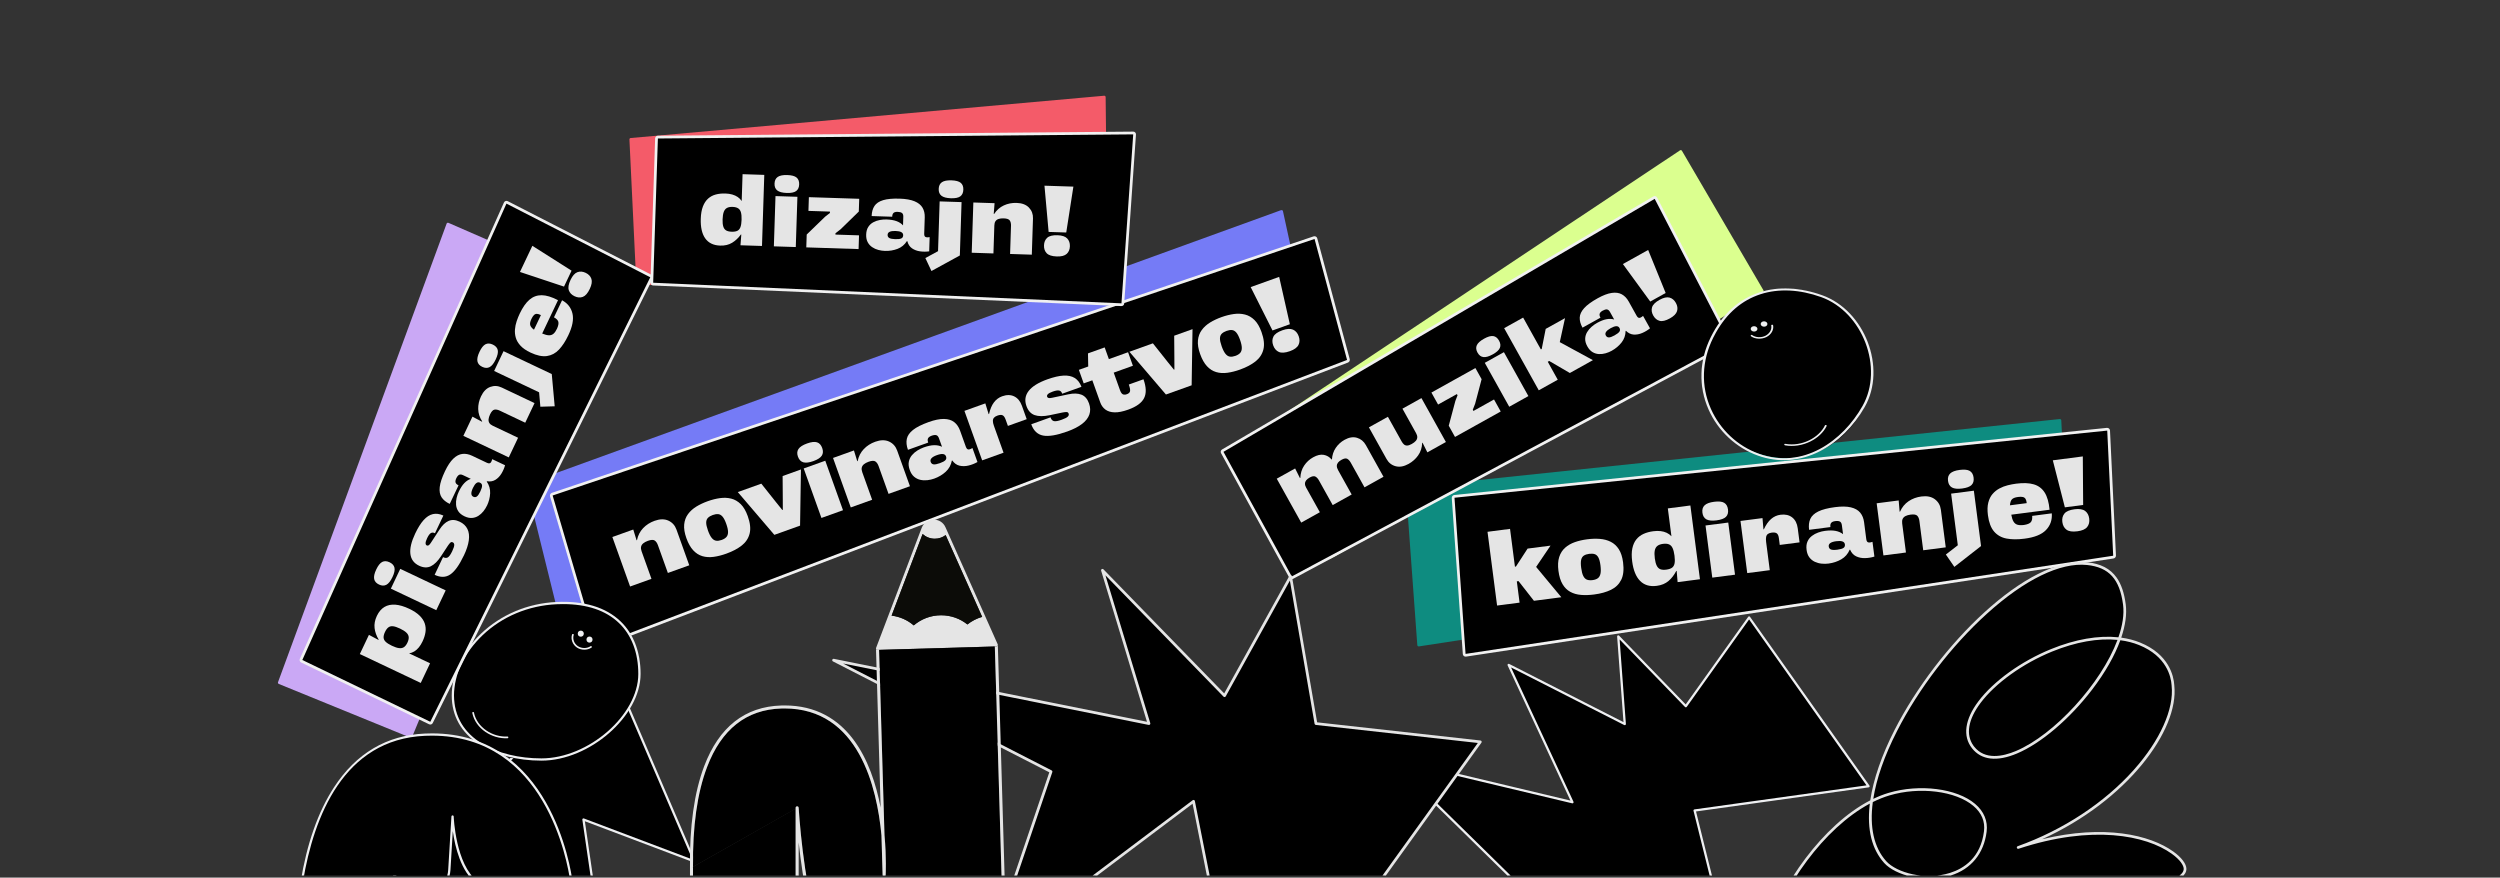 <?xml version="1.0" encoding="UTF-8"?>
<svg id="Layer_1" data-name="Layer 1" xmlns="http://www.w3.org/2000/svg" version="1.1" xmlns:xlink="http://www.w3.org/1999/xlink" viewBox="0 0 1920 674">
  <rect x="0" y="0" width="1920" height="674" fill="#333333" stroke="none"/>
  <defs>
    <style>
      .cls-1 {
        fill: #000;
      }

      .cls-1, .cls-2, .cls-3, .cls-4, .cls-5, .cls-6, .cls-7, .cls-8, .cls-9, .cls-10, .cls-11 {
        stroke-width: 0px;
      }

      .cls-2 {
        fill: #caa8f5;
      }

      .cls-3 {
        fill: #0e8c80;
      }

      .cls-4 {
        fill: none;
      }

      .cls-5 {
        fill: #e5e5e5;
      }

      .cls-6 {
        fill: #757bf6;
      }

      .cls-12 {
        clip-path: url(#clippath);
      }

      .cls-7 {
        fill: #f45b69;
      }

      .cls-8 {
        fill: #0c0c08;
      }

      .cls-9 {
        fill: #f1f1f1;
      }

      .cls-10 {
        fill: #eff0f2;
      }

      .cls-11 {
        fill: #dbff8f;
      }
    </style>
    <clipPath id="clippath">
      <rect class="cls-4" x="-6.77" y="-1.59" width="1928.51" height="673.98"/>
    </clipPath>
  </defs>
  <g class="cls-12">
    <g>
      <g>
        <path class="cls-1" d="M454.93,520.43l-5.71,31.13-11.24-14.18-173.4,173.4c-4.74,4.74-4.74,12.41,0,17.14l66.68,66.68,50.33-88.99,93.72,110.44-27.24-186.65,85.26,32.22-65.96-153.63"/>
        <path class="cls-10" d="M475.93,816.67c-.07.07-.16.13-.26.18-.35.16-.77.07-1.02-.23l-92.91-109.49-49.71,87.9c-.14.24-.37.4-.64.43s-.54-.05-.73-.25l-66.68-66.68c-5.07-5.07-5.07-13.31,0-18.38l173.4-173.4c.18-.18.42-.27.67-.25.25.01.48.13.63.33l10.05,12.67,5.36-29.24c.09-.47.54-.79,1.01-.7.47.09.79.54.7,1.01l-5.71,31.13c-.06.34-.32.6-.65.69-.33.08-.68-.04-.89-.3l-10.63-13.41-172.71,172.71c-4.39,4.39-4.39,11.52,0,15.91l65.87,65.87,49.76-87.99c.14-.25.39-.41.68-.44.28-.03.56.09.75.3l91.76,108.12-26.8-183.65c-.04-.31.08-.61.32-.8.24-.19.56-.24.85-.14l83.34,31.49-65.15-151.75c-.19-.44.01-.95.46-1.14.44-.19.95.01,1.14.46l65.96,153.63c.14.32.07.69-.17.95-.25.26-.61.34-.94.21l-83.87-31.7,27.02,185.19c.04.28-.06.55-.25.74Z"/>
      </g>
      <g>
        <path class="cls-6" d="M404.32,372.72l29.13,117.76c.15.59.86.86,1.61.61l569.85-232.39c.74-.25,1.23-.93,1.11-1.53l-20.72-95.06c-.13-.64-.91-.93-1.69-.62l-578.26,209.69c-.72.28-1.17.96-1.03,1.55Z"/>
        <g>
          <path class="cls-1" d="M423.45,380.91l33.88,115.27c.17.58.8.9,1.42.71l575.99-219.37c.61-.19.98-.8.83-1.39l-24.95-92.83c-.16-.63-.84-.96-1.49-.72l-584.91,196.94c-.59.22-.93.84-.76,1.41Z"/>
          <path class="cls-9" d="M458.38,497.99c-.36,0-.72-.09-1.04-.26-.5-.27-.87-.72-1.03-1.26l-33.88-115.27c-.32-1.11.3-2.29,1.42-2.7l584.94-196.95c.58-.21,1.24-.17,1.8.13.53.28.91.77,1.06,1.34l24.95,92.82c.29,1.14-.38,2.29-1.51,2.66l-575.99,219.38h-.03c-.22.08-.45.11-.68.11ZM458.34,495.87s.03,0,.07,0l575.97-219.37h.03c.09-.04.12-.11.12-.13l-24.95-92.82s-.04-.03-.11,0l-584.94,196.95c-.06.02-.09.09-.09.1l33.88,115.27s0,0,0,0Z"/>
        </g>
        <g>
          <path class="cls-5" d="M500.34,444.55l-16.43,5.89-13.62-38.01,16.06-5.75,2.53,8.23.32-.03c.74-3.65,2.31-6.73,4.71-9.25,2.39-2.52,5.33-4.4,8.82-5.65,4.08-1.46,7.61-1.51,10.59-.14,2.98,1.37,5.06,3.67,6.22,6.91l9.82,27.4-16.43,5.89-7.65-21.36c-.6-1.67-1.43-2.86-2.48-3.56-1.06-.7-2.79-.62-5.19.24-1.47.53-2.66,1.16-3.56,1.9-.9.74-1.46,1.6-1.69,2.6-.23.99-.1,2.16.37,3.48l7.6,21.21Z"/>
          <path class="cls-5" d="M557.97,425.15c-3.54,1.27-6.85,2.11-9.94,2.52s-5.96.24-8.59-.54c-2.63-.77-4.98-2.27-7.05-4.5-2.07-2.22-3.82-5.32-5.24-9.3s-1.99-7.49-1.7-10.53c.29-3.04,1.27-5.69,2.93-7.95,1.66-2.26,3.79-4.18,6.4-5.79,2.61-1.6,5.54-2.98,8.78-4.14,3.19-1.14,6.32-1.93,9.38-2.36,3.06-.43,5.94-.3,8.66.39,2.71.69,5.14,2.1,7.3,4.24,2.15,2.14,3.94,5.2,5.36,9.17,1.9,5.3,2.38,9.78,1.45,13.44-.93,3.66-2.96,6.71-6.07,9.16-3.11,2.45-7,4.5-11.67,6.18ZM554.22,414.69c1.62-.58,2.85-1.34,3.67-2.27.83-.93,1.25-2.2,1.25-3.81,0-1.61-.46-3.71-1.39-6.32-.91-2.55-1.87-4.4-2.86-5.54s-2.09-1.77-3.3-1.89c-1.21-.12-2.6.1-4.17.66-1.57.56-2.8,1.28-3.68,2.15-.88.87-1.34,2.06-1.38,3.57-.04,1.51.41,3.57,1.34,6.17.93,2.6,1.91,4.52,2.94,5.76,1.03,1.24,2.15,1.94,3.38,2.11,1.23.17,2.62-.03,4.19-.59Z"/>
          <path class="cls-5" d="M594.69,410.75l-28.06-32.83,18.05-6.47,11.36,14.3,4.79,5.93.37-.13-.02-7.72-.13-18.24,14.07-5.04-.67,43.13-19.74,7.07Z"/>
          <path class="cls-5" d="M624.68,354.12c-3.29,1.18-5.88,1.48-7.78.92-1.89-.57-3.25-2.01-4.08-4.31-.83-2.31-.69-4.28.41-5.92,1.1-1.64,3.3-3.05,6.59-4.23,3.29-1.18,5.84-1.47,7.66-.88,1.82.59,3.14,2.05,3.97,4.35.83,2.31.73,4.27-.3,5.88-1.03,1.62-3.19,3.01-6.48,4.19ZM647.43,391.85l-16.57,5.94-13.62-38.01,16.57-5.94,13.62,38.01Z"/>
          <path class="cls-5" d="M669.82,383.82l-16.43,5.89-13.62-38.01,16.06-5.75,2.53,8.23.32-.03c.74-3.65,2.31-6.73,4.71-9.25,2.39-2.52,5.33-4.4,8.82-5.65,4.08-1.46,7.61-1.51,10.59-.14,2.98,1.37,5.06,3.67,6.22,6.91l9.82,27.4-16.43,5.89-7.65-21.36c-.6-1.67-1.43-2.86-2.48-3.56-1.06-.7-2.79-.62-5.19.24-1.47.53-2.66,1.16-3.56,1.9-.9.74-1.46,1.6-1.69,2.6-.23.99-.1,2.16.37,3.48l7.6,21.21Z"/>
          <path class="cls-5" d="M717.52,367.56c-1.67.6-3.42,1-5.26,1.22-1.83.21-3.64.13-5.41-.26-1.77-.39-3.38-1.19-4.81-2.39-1.43-1.2-2.55-2.94-3.36-5.2-.84-2.36-1.08-4.48-.7-6.36.38-1.88,1.17-3.54,2.38-4.97,1.2-1.43,2.61-2.64,4.22-3.63,1.61-.99,3.23-1.78,4.85-2.36,3.04-1.09,5.71-1.66,7.99-1.7,2.28-.04,4.3.37,6.05,1.24l-2.32-6.48c-.49-1.37-1.19-2.19-2.08-2.45-.9-.26-2.11-.12-3.63.43-.88.32-1.58.7-2.08,1.16-.5.46-.8,1.01-.9,1.65-.1.65.02,1.46.38,2.44l-15.54,5.57c-1.11-3.09-1.4-5.88-.88-8.37.52-2.49,2.11-4.79,4.76-6.9s6.63-4.12,11.93-6.02c4.66-1.67,8.61-2.48,11.85-2.42,3.23.06,5.85.87,7.85,2.42,2,1.56,3.51,3.76,4.53,6.61l4.43,12.37c.28.79.64,1.35,1.06,1.7.43.35.97.44,1.64.29.66-.16,1.45-.51,2.36-1.06l3.85,10.75c-2.12,1.2-4.39,2.1-6.81,2.69-2.42.59-4.73.63-6.94.12-2.21-.51-4.08-1.85-5.63-4.01l-.29.11c-.65,3.45-2.23,6.31-4.73,8.59s-5.43,4.02-8.77,5.22ZM721.76,355.74c2.16-.77,3.6-1.55,4.32-2.34.72-.78.87-1.74.47-2.87-.37-1.03-1.13-1.63-2.27-1.81-1.14-.17-2.72.1-4.73.82-1.96.7-3.35,1.49-4.14,2.36-.8.87-1.01,1.82-.64,2.85.39,1.08,1.11,1.71,2.17,1.88,1.06.17,2.67-.13,4.83-.9Z"/>
          <path class="cls-5" d="M770.73,347.67l-16.43,5.89-13.62-38.01,16.06-5.75,2.53,8.23.32-.03c.82-3.73,2.07-6.71,3.74-8.94,1.67-2.23,3.78-3.8,6.33-4.72,3.49-1.25,6.57-1.22,9.26.09,2.69,1.31,4.65,3.71,5.9,7.19l3.69,10.31-14.44,5.17-1.77-4.93c-.62-1.72-1.39-2.8-2.32-3.24-.93-.44-2.26-.35-3.98.26-1.18.42-2.05.96-2.62,1.61-.57.65-.85,1.48-.85,2.51,0,1.02.27,2.27.8,3.74l7.39,20.62Z"/>
          <path class="cls-5" d="M819.59,331.41c-8.05,2.89-14.22,3.92-18.5,3.1-4.28-.82-7.31-3.71-9.09-8.67l14.8-5.31c.53,1.64,1.4,2.6,2.61,2.89,1.21.29,3.19-.06,5.94-1.05,2.41-.86,3.98-1.66,4.71-2.39.73-.73.95-1.52.65-2.35-.26-.74-.76-1.12-1.5-1.17-.74-.04-1.78.07-3.12.33l-10.05,2.11c-4.7.96-8.51.93-11.42-.1-2.92-1.03-5.02-3.34-6.3-6.92-1.55-4.32-.98-8.21,1.72-11.67,2.69-3.46,7.45-6.41,14.28-8.86,4.86-1.74,9.02-2.7,12.47-2.89,3.45-.18,6.32.43,8.59,1.83,2.27,1.4,4,3.67,5.18,6.79l-14.8,5.3c-.44-1.39-1.22-2.21-2.33-2.45-1.11-.24-2.75.03-4.91.8-1.82.65-3.05,1.3-3.71,1.95-.65.65-.86,1.32-.61,2.01.19.54.59.87,1.19.99.6.12,1.46.06,2.59-.18l12.51-2.66c3.96-.86,7.28-.78,9.98.25,2.7,1.03,4.66,3.26,5.89,6.7,1.09,3.05,1.18,5.89.28,8.54-.91,2.65-2.78,5.07-5.63,7.25-2.85,2.18-6.65,4.13-11.41,5.84Z"/>
          <path class="cls-5" d="M832.28,294.44l-3.72-10.39,37.79-13.54,3.72,10.39-37.79,13.54ZM866.51,314.59c-4.12,1.48-7.63,2.18-10.51,2.1-2.88-.08-5.23-.79-7.04-2.13-1.81-1.35-3.13-3.17-3.96-5.48l-9.21-25.71-.22-11.97,12.82-4.59,11.8,32.92c.35.98.75,1.75,1.2,2.31.45.56,1,.9,1.66,1.03.65.13,1.45.02,2.38-.31,1.42-.51,2.24-1.29,2.45-2.33.21-1.04-.11-2.74-.96-5.1l11.27-4.04c2.15,5.99,2.31,10.81.48,14.45-1.82,3.65-5.88,6.59-12.16,8.85Z"/>
          <path class="cls-5" d="M895.43,302.98l-28.06-32.83,18.05-6.47,11.36,14.3,4.79,5.93.37-.13-.02-7.72-.14-18.24,14.07-5.04-.67,43.13-19.74,7.07Z"/>
          <path class="cls-5" d="M952.54,283.77c-3.54,1.27-6.85,2.11-9.94,2.52-3.09.42-5.96.24-8.59-.54-2.63-.77-4.98-2.27-7.05-4.5-2.07-2.22-3.82-5.32-5.24-9.3-1.43-3.98-1.99-7.49-1.7-10.53.29-3.04,1.27-5.69,2.93-7.95,1.66-2.26,3.79-4.18,6.4-5.79,2.61-1.6,5.54-2.98,8.78-4.14,3.19-1.14,6.32-1.93,9.38-2.36,3.06-.43,5.94-.3,8.66.39,2.71.69,5.14,2.1,7.3,4.24,2.15,2.14,3.94,5.2,5.36,9.17,1.9,5.3,2.38,9.78,1.45,13.44-.93,3.66-2.96,6.71-6.07,9.16-3.11,2.45-7,4.5-11.67,6.18ZM948.79,273.31c1.62-.58,2.85-1.34,3.67-2.27.83-.93,1.25-2.2,1.25-3.81,0-1.61-.46-3.71-1.39-6.32-.91-2.55-1.87-4.4-2.86-5.54-.99-1.14-2.09-1.77-3.3-1.89-1.21-.12-2.6.1-4.17.66-1.57.56-2.8,1.28-3.68,2.15-.88.87-1.34,2.06-1.38,3.57s.41,3.57,1.34,6.17c.93,2.6,1.91,4.52,2.94,5.76,1.03,1.24,2.15,1.94,3.38,2.11,1.23.17,2.62-.03,4.19-.59Z"/>
          <path class="cls-5" d="M977.28,253.79l-16.76-33.31,21.88-7.84,8.21,36.37-13.33,4.78ZM990.63,269.7c-3.63,1.3-6.46,1.5-8.48.59-2.02-.91-3.46-2.59-4.34-5.05-.88-2.45-.83-4.67.15-6.66.98-1.98,3.28-3.63,6.92-4.93,3.44-1.23,6.16-1.39,8.18-.48,2.02.91,3.46,2.6,4.34,5.05.88,2.46.83,4.68-.15,6.66-.98,1.98-3.19,3.59-6.62,4.83Z"/>
        </g>
      </g>
      <g>
        <path class="cls-7" d="M483.4,107.08l5.3,110.79c.03.56.5.99,1.06.97l362.43-1.53c.55-.02-1.61-12.08-1.62-12.64l-1.44-130.14c0-.6-.52-1.06-1.11-1.01l-363.69,32.49c-.55.05-.96.52-.93,1.07Z"/>
        <g>
          <g>
            <path class="cls-1" d="M504.21,106.29l-3.62,110.85c-.02.56.42,1.03.98,1.05l359.72,15.83c.55.02,1.03-.4,1.06-.95l9.03-129.83c.04-.59-.43-1.1-1.03-1.09l-365.12,3.16c-.55,0-.99.44-1.01.99Z"/>
            <path class="cls-9" d="M861.33,235.08s-.06,0-.1,0l-359.72-15.83c-1.13-.05-2.02-1.01-1.99-2.15l3.62-110.85c.04-1.12.94-2,2.06-2.01l365.12-3.16c.58,0,1.14.23,1.53.65.4.42.6.99.56,1.57l-9.03,129.83c-.08,1.1-.98,1.94-2.07,1.94ZM501.64,217.14l359.65,15.82,9.02-129.76-365.05,3.16-3.62,110.78ZM505.27,106.33s0,0,0,0h0Z"/>
          </g>
          <g>
            <path class="cls-5" d="M570.29,133.77l16.68.54-1.76,54.59-16.53-.53.64-8.21-.3-.08c-1.93,2.68-4.19,4.81-6.76,6.37-2.57,1.56-5.63,2.29-9.17,2.17-2.59-.08-4.85-.59-6.76-1.53-1.92-.93-3.49-2.28-4.74-4.05-1.24-1.76-2.15-3.9-2.71-6.41-.57-2.51-.8-5.39-.69-8.63.12-3.74.67-6.88,1.65-9.42.98-2.54,2.31-4.55,3.98-6.05,1.67-1.49,3.62-2.54,5.87-3.14,2.24-.6,4.71-.86,7.4-.77,1.94.06,3.71.32,5.29.77,1.58.45,2.98,1.1,4.2,1.93,1.22.84,2.23,1.87,3.04,3.09l.67-20.64ZM562.6,158.89c-1.79-.06-3.24.22-4.33.83-1.09.61-1.9,1.62-2.42,3.03-.52,1.41-.82,3.3-.9,5.7-.07,2.29.1,4.13.53,5.52.43,1.39,1.16,2.38,2.19,2.99,1.03.61,2.44.94,4.23,1,1.89.06,3.37-.18,4.44-.72,1.07-.54,1.84-1.49,2.34-2.84.49-1.36.78-3.21.85-5.55.08-2.39-.09-4.31-.49-5.74-.4-1.44-1.13-2.48-2.18-3.14-1.05-.66-2.48-1.02-4.27-1.07Z"/>
            <path class="cls-5" d="M611.16,189.73l-16.83-.54,1.25-38.59,16.83.54-1.25,38.59ZM604.19,148.19c-3.34-.11-5.75-.75-7.24-1.92-1.49-1.17-2.19-2.93-2.11-5.27.08-2.34.89-4.05,2.45-5.12,1.56-1.07,4.01-1.55,7.35-1.45,3.34.11,5.71.75,7.12,1.91,1.41,1.17,2.08,2.92,2,5.27-.08,2.34-.85,4.05-2.34,5.13-1.48,1.07-3.89,1.56-7.23,1.45Z"/>
            <path class="cls-5" d="M659.73,180.75l-.34,10.54-40.16-1.3.32-9.87,14.14-13.69,3.69-2.88.03-1.05-5.46-.18-11.07-.36.34-10.54,38.66,1.25-.32,9.8-13.99,13.62-3.92,3.02-.03,1.05,5.98.19,12.11.39Z"/>
            <path class="cls-5" d="M679.63,192.7c-1.7-.05-3.4-.31-5.1-.76-1.71-.45-3.28-1.17-4.72-2.14-1.44-.97-2.59-2.24-3.43-3.82-.85-1.57-1.23-3.51-1.16-5.8.08-2.39.61-4.36,1.61-5.9,1-1.54,2.28-2.73,3.86-3.58,1.57-.85,3.25-1.43,5.03-1.75,1.78-.32,3.5-.45,5.14-.4,3.09.1,5.66.53,7.71,1.3,2.05.77,3.7,1.84,4.95,3.23l.21-6.58c.05-1.4-.29-2.37-.99-2.91-.71-.55-1.83-.85-3.38-.9-.9-.03-1.65.07-2.26.3-.61.23-1.07.61-1.38,1.15-.32.54-.49,1.31-.52,2.3l-15.78-.51c.1-3.14.82-5.72,2.16-7.75,1.34-2.03,3.56-3.52,6.66-4.46,3.1-.95,7.34-1.33,12.73-1.16,4.74.15,8.53.83,11.39,2.01,2.86,1.19,4.9,2.83,6.13,4.91,1.23,2.09,1.8,4.58,1.71,7.47l-.41,12.56c-.03.8.09,1.43.35,1.88.26.46.71.73,1.36.83.64.1,1.47.06,2.47-.11l-.35,10.92c-2.31.32-4.64.32-7,0-2.36-.33-4.43-1.1-6.21-2.33-1.78-1.23-2.98-3.08-3.6-5.54h-.3c-1.79,2.83-4.2,4.82-7.23,5.97-3.03,1.15-6.24,1.67-9.63,1.56ZM687.56,183.67c2.19.07,3.75-.12,4.66-.56.91-.44,1.39-1.24,1.42-2.39.03-1.05-.43-1.85-1.38-2.4-.96-.55-2.46-.87-4.5-.93-1.99-.06-3.5.15-4.51.64-1.01.49-1.54,1.26-1.57,2.31-.04,1.1.39,1.91,1.27,2.44.88.53,2.42.83,4.61.9Z"/>
            <path class="cls-5" d="M715.36,208.15l-4.69-9.96,9.75-5.3,1.23-38.21,16.83.54-1.32,40.98-21.8,11.95ZM730.27,152.26c-3.34-.11-5.75-.75-7.24-1.92-1.49-1.17-2.19-2.93-2.11-5.27.08-2.34.89-4.05,2.45-5.12,1.56-1.07,4-1.55,7.35-1.45,3.34.11,5.71.75,7.12,1.91,1.41,1.17,2.08,2.92,2,5.27-.08,2.34-.86,4.05-2.34,5.13-1.48,1.07-3.89,1.56-7.23,1.45Z"/>
            <path class="cls-5" d="M762.96,194.64l-16.68-.54,1.25-38.59,16.3.53-.64,8.21.3.08c1.94-2.98,4.42-5.17,7.44-6.57,3.01-1.4,6.29-2.04,9.83-1.93,4.14.13,7.29,1.33,9.47,3.6,2.17,2.27,3.21,5.04,3.1,8.33l-.9,27.82-16.68-.54.7-21.69c.05-1.69-.26-3.04-.96-4.04-.69-1-2.26-1.53-4.7-1.61-1.5-.05-2.77.1-3.83.44-1.06.34-1.86.91-2.41,1.72-.55.81-.85,1.88-.89,3.23l-.7,21.54Z"/>
            <path class="cls-5" d="M811.62,196.96c-3.69-.12-6.27-.94-7.74-2.46-1.47-1.52-2.17-3.53-2.09-6.02.08-2.49.9-4.45,2.47-5.87,1.57-1.42,4.2-2.07,7.89-1.95,3.49.11,5.97.93,7.44,2.45,1.47,1.52,2.17,3.53,2.09,6.02-.08,2.49-.91,4.45-2.47,5.87-1.57,1.42-4.1,2.08-7.59,1.96ZM805.34,178.12l-3.19-35.51,22.21.72-5.48,35.23-13.54-.44Z"/>
          </g>
        </g>
      </g>
      <g>
        <g>
          <path class="cls-3" d="M1079.74,375.63l8.75,119.82c.04.6.6,1.05,1.24.99l496.99-76.39c.64-.06,1.13-.58,1.11-1.18l-4.77-96.01c-.02-.65-.62-1.12-1.3-1.02l-500.97,52.58c-.63.09-1.09.62-1.04,1.21Z"/>
          <g>
            <g>
              <path class="cls-1" d="M1115.99,382.41l8.5,119.84c.04.6.59,1.05,1.24.99l497.15-75.35c.64-.05,1.13-.58,1.11-1.18l-4.57-96.02c-.02-.65-.62-1.12-1.3-1.03l-501.08,51.53c-.63.08-1.09.62-1.05,1.21Z"/>
              <path class="cls-9" d="M1125.62,504.3c-.54,0-1.04-.18-1.45-.53-.43-.37-.69-.89-.73-1.45l-8.5-119.84c-.08-1.15.78-2.17,1.96-2.33l501.11-51.54c.6-.08,1.24.1,1.72.51.46.39.73.95.75,1.54l4.57,96c.04,1.17-.86,2.16-2.04,2.28l-497.16,75.35h-.03c-.07,0-.13.01-.2.01ZM1125.55,502.17s.03.01.07.01l497.14-75.35h.03c.09-.01.14-.07.14-.09l-4.57-96s-.04-.04-.1-.03l-501.11,51.54c-.06,0-.1.07-.1.08l8.5,119.84s0,0,0,0Z"/>
            </g>
            <g>
              <path class="cls-5" d="M1167.06,462.82l-17.3,2.24-7.35-56.64,17.3-2.24,3.76,29.02.78-.1,8.94-13.78,17.61-2.28-11.06,16.35,19.35,23.29-21.03,2.73-11.82-15.11-1.32.17,2.12,16.37Z"/>
              <path class="cls-5" d="M1224.48,456.55c-3.72.48-7.14.6-10.25.34-3.11-.25-5.87-1.04-8.27-2.36-2.41-1.32-4.38-3.28-5.93-5.9-1.55-2.61-2.59-6.01-3.14-10.2-.54-4.19-.35-7.74.59-10.65.94-2.91,2.46-5.29,4.56-7.14,2.1-1.85,4.6-3.28,7.49-4.29,2.89-1.01,6.05-1.73,9.46-2.17,3.36-.44,6.58-.54,9.66-.31,3.08.23,5.87.97,8.38,2.23,2.5,1.25,4.58,3.15,6.22,5.7,1.64,2.55,2.74,5.92,3.28,10.11.72,5.59.24,10.07-1.45,13.44s-4.32,5.93-7.88,7.65-7.8,2.91-12.72,3.54ZM1223.05,445.53c1.71-.22,3.07-.7,4.07-1.44,1.01-.73,1.69-1.89,2.04-3.46.35-1.57.34-3.73-.01-6.47-.35-2.69-.89-4.7-1.61-6.02-.72-1.33-1.66-2.18-2.82-2.55-1.15-.38-2.56-.46-4.21-.24-1.66.21-3.01.65-4.05,1.31-1.05.66-1.75,1.73-2.11,3.19-.36,1.47-.37,3.57,0,6.31.36,2.74.9,4.83,1.64,6.26.74,1.43,1.69,2.36,2.85,2.79,1.16.43,2.57.53,4.22.32Z"/>
              <path class="cls-5" d="M1280.91,390.45l17.3-2.24,7.35,56.64-17.15,2.22-.72-8.59-.32-.04c-1.55,3.09-3.51,5.66-5.9,7.71-2.39,2.05-5.42,3.31-9.1,3.78-2.69.35-5.1.2-7.24-.44-2.13-.64-3.99-1.77-5.57-3.38-1.58-1.61-2.87-3.66-3.88-6.16-1.01-2.5-1.73-5.43-2.17-8.79-.5-3.88-.46-7.21.12-10,.59-2.78,1.61-5.09,3.09-6.91,1.47-1.82,3.31-3.23,5.53-4.23,2.21-1,4.71-1.68,7.51-2.04,2.02-.26,3.88-.29,5.59-.09,1.71.2,3.26.63,4.66,1.29,1.4.66,2.62,1.55,3.66,2.68l-2.78-21.42ZM1277.18,417.68c-1.86.24-3.31.77-4.33,1.59-1.03.82-1.69,1.99-1.99,3.53-.3,1.54-.29,3.55.03,6.03.31,2.38.8,4.25,1.48,5.61.68,1.36,1.6,2.27,2.76,2.72,1.16.45,2.68.56,4.54.32,1.97-.25,3.45-.75,4.46-1.49,1.01-.74,1.65-1.84,1.94-3.33.28-1.48.26-3.44-.05-5.87-.32-2.48-.81-4.43-1.47-5.85s-1.58-2.37-2.78-2.87c-1.2-.5-2.73-.63-4.59-.39Z"/>
              <path class="cls-5" d="M1318.32,399.64c-3.47.45-6.06.19-7.79-.76-1.73-.96-2.75-2.65-3.07-5.09-.32-2.43.24-4.33,1.67-5.7,1.43-1.37,3.87-2.28,7.34-2.73,3.46-.45,6.02-.19,7.68.78,1.65.97,2.63,2.67,2.95,5.1.32,2.43-.2,4.33-1.55,5.68-1.35,1.36-3.76,2.26-7.22,2.71ZM1332.49,441.36l-17.46,2.26-5.19-40.04,17.46-2.26,5.19,40.04Z"/>
              <path class="cls-5" d="M1359.18,437.89l-17.3,2.24-5.19-40.04,16.91-2.19.72,8.59.32.04c1.6-3.47,3.45-6.12,5.56-7.94,2.1-1.82,4.5-2.91,7.19-3.26,3.67-.48,6.68.21,9.03,2.06,2.34,1.85,3.75,4.62,4.23,8.29l1.41,10.86-15.21,1.97-.67-5.2c-.23-1.81-.76-3.03-1.58-3.66-.82-.63-2.13-.83-3.94-.59-1.24.16-2.21.5-2.91,1.01-.7.51-1.15,1.27-1.36,2.27-.21,1-.22,2.28-.02,3.83l2.82,21.73Z"/>
              <path class="cls-5" d="M1404.43,432.81c-1.76.23-3.56.25-5.4.07-1.84-.18-3.58-.65-5.23-1.41-1.65-.76-3.04-1.88-4.18-3.36-1.14-1.48-1.86-3.41-2.17-5.79-.32-2.48-.1-4.6.67-6.36.77-1.76,1.9-3.2,3.38-4.34,1.48-1.14,3.12-2.02,4.9-2.65,1.79-.63,3.53-1.05,5.24-1.27,3.21-.42,5.93-.4,8.17.04,2.24.45,4.12,1.28,5.65,2.5l-.89-6.83c-.19-1.45-.69-2.4-1.51-2.84-.82-.45-2.03-.56-3.64-.36-.93.12-1.69.35-2.28.69-.59.34-1,.81-1.24,1.42-.24.61-.29,1.43-.15,2.47l-16.37,2.12c-.42-3.26-.11-6.05.93-8.36,1.04-2.32,3.08-4.23,6.12-5.73,3.04-1.5,7.35-2.61,12.94-3.34,4.91-.64,8.94-.58,12.09.17,3.15.75,5.53,2.1,7.15,4.04,1.62,1.95,2.62,4.42,3.01,7.42l1.69,13.04c.11.83.33,1.46.68,1.88.34.43.86.64,1.54.63.68,0,1.53-.18,2.54-.53l1.47,11.33c-2.33.72-4.73,1.11-7.22,1.17-2.49.06-4.76-.39-6.8-1.37-2.05-.97-3.6-2.68-4.65-5.12l-.31.04c-1.37,3.23-3.52,5.69-6.46,7.39-2.94,1.69-6.16,2.77-9.68,3.23ZM1411.1,422.16c2.28-.3,3.85-.75,4.71-1.36.87-.61,1.22-1.51,1.07-2.7-.14-1.09-.75-1.84-1.83-2.25s-2.68-.48-4.8-.21c-2.07.27-3.59.74-4.55,1.42-.96.68-1.38,1.56-1.23,2.65.15,1.14.72,1.91,1.72,2.3,1,.4,2.63.45,4.91.15Z"/>
              <path class="cls-5" d="M1463.77,424.33l-17.3,2.24-5.19-40.04,16.91-2.19.72,8.59.32.04c1.5-3.4,3.69-6.08,6.57-8.03,2.88-1.95,6.15-3.16,9.82-3.64,4.29-.56,7.75.15,10.37,2.13,2.62,1.98,4.16,4.67,4.6,8.08l3.74,28.86-17.3,2.24-2.92-22.5c-.23-1.76-.78-3.09-1.66-4.01-.88-.91-2.59-1.2-5.12-.87-1.55.2-2.85.57-3.88,1.1-1.04.53-1.77,1.26-2.2,2.18-.43.92-.56,2.08-.38,3.48l2.9,22.35Z"/>
              <path class="cls-5" d="M1500.94,435.36l-6.52-9.49,9.18-7.11-5.14-39.65,17.46-2.26,5.52,42.52-20.49,15.99ZM1506.94,375.17c-3.47.45-6.06.19-7.79-.76-1.73-.96-2.75-2.65-3.07-5.09-.32-2.43.24-4.33,1.67-5.7,1.43-1.37,3.87-2.28,7.34-2.73,3.46-.45,6.02-.19,7.68.78,1.65.97,2.63,2.67,2.95,5.1.32,2.43-.2,4.33-1.55,5.68-1.35,1.36-3.76,2.26-7.22,2.71Z"/>
              <path class="cls-5" d="M1554.62,413.72c-5.07.66-9.57.62-13.5-.1-3.93-.72-7.14-2.51-9.61-5.34-2.47-2.84-4.07-7.05-4.79-12.63-.49-3.78-.39-7,.29-9.66.68-2.66,1.77-4.87,3.28-6.62,1.51-1.75,3.27-3.16,5.29-4.24,2.02-1.08,4.13-1.89,6.35-2.44,2.22-.55,4.36-.96,6.43-1.23,5.48-.71,10.02-.54,13.6.52,3.58,1.06,6.37,3.16,8.35,6.29,1.98,3.14,3.24,7.54,3.76,13.2l-29.41,3.81c.4,2.26.97,4.02,1.71,5.26.74,1.25,1.75,2.06,3.04,2.45,1.29.39,2.94.45,4.96.19,2.58-.39,4.33-1.09,5.25-2.1.92-1.01,1.29-2.64,1.1-4.88l15.05-1.95c.39,5.05-1.09,9.32-4.45,12.81-3.36,3.49-8.92,5.71-16.69,6.66ZM1549.76,381.69c-2.22.29-3.76.9-4.62,1.82-.85.93-1.35,2.45-1.5,4.57l12.88-1.67c-.13-1.4-.43-2.48-.89-3.24-.47-.75-1.16-1.24-2.08-1.47-.92-.22-2.19-.23-3.79-.02Z"/>
              <path class="cls-5" d="M1585.82,389.64l-9.26-36.12,23.04-2.99.26,37.28-14.04,1.82ZM1595.46,408.03c-3.83.5-6.63.08-8.41-1.24-1.78-1.32-2.83-3.27-3.17-5.86-.34-2.59.19-4.74,1.57-6.48,1.38-1.73,3.98-2.84,7.81-3.34,3.62-.47,6.32-.04,8.09,1.28,1.78,1.32,2.83,3.28,3.17,5.86.34,2.59-.19,4.75-1.57,6.48-1.38,1.73-3.88,2.83-7.5,3.3Z"/>
            </g>
          </g>
        </g>
        <g>
          <path class="cls-11" d="M977.6,324.88l43.14,104.56c.31.49,21.87-12.31,22.37-12.61l310.86-192.43c.49-.3.65-.93.37-1.43l-62.61-107.15c-.31-.53-1-.69-1.51-.34l-312.31,207.96c-.47.32-.6.95-.3,1.43Z"/>
          <g>
            <g>
              <path class="cls-1" d="M938.69,347.52l52.44,95.7c.28.51.92.69,1.42.41l335.8-179.8c.5-.27.7-.9.44-1.41l-57.06-110.2c-.28-.55-.97-.74-1.49-.42l-331.18,194.3c-.48.3-.65.92-.37,1.41Z"/>
              <path class="cls-9" d="M992.06,444.82c-.74,0-1.47-.39-1.85-1.08l-52.44-95.7c-.55-.99-.22-2.23.75-2.83l331.19-194.31c.48-.3,1.1-.38,1.66-.22.57.16,1.04.55,1.31,1.07l57.06,110.2c.53,1.04.14,2.27-.87,2.82l-335.81,179.8c-.32.17-.66.25-.99.25ZM939.62,347.01l52.44,95.7,335.8-179.81-57.06-110.19-331.19,194.31h0s.02,0,.02,0Z"/>
            </g>
            <g>
              <path class="cls-5" d="M1003.2,374.63l10.45,18.76-14.32,7.97-18.79-33.73,14.12-7.86,3.68,7.37.3-.08c.15-3.62,1.13-6.78,2.94-9.48,1.81-2.69,4.11-4.82,6.9-6.37,3.05-1.7,5.77-2.33,8.16-1.89,2.39.44,4.4,1.63,6.05,3.57l.23-.04c.23-3.38,1.21-6.36,2.95-8.92,1.74-2.57,4-4.63,6.79-6.18,3.4-1.89,6.57-2.4,9.51-1.53,2.94.87,5.21,2.75,6.82,5.62l13.54,24.32-14.58,8.12-10.52-18.89c-.82-1.48-1.75-2.5-2.76-3.04-1.02-.55-2.49-.29-4.4.78-1.18.66-2.07,1.36-2.67,2.13-.6.76-.91,1.62-.92,2.57-.01.95.31,2.01.96,3.19l10.45,18.76-14.58,8.12-10.52-18.89c-.82-1.48-1.76-2.49-2.8-3.02-1.04-.53-2.5-.28-4.37.76-1.13.63-2.01,1.33-2.64,2.11-.62.78-.94,1.64-.96,2.59-.01.95.31,2.01.96,3.19Z"/>
              <path class="cls-5" d="M1077.09,313.86l14.58-8.12,18.79,33.73-14.25,7.94-3.68-7.37-.3.08c-.13,3.67-1.15,6.86-3.06,9.58-1.91,2.72-4.37,4.92-7.38,6.59-3.57,1.99-6.89,2.58-9.94,1.77-3.05-.81-5.38-2.66-6.98-5.53l-13.54-24.32,14.58-8.12,10.56,18.96c.53.96,1.13,1.72,1.79,2.3.66.57,1.47.85,2.43.83.96-.02,2.14-.42,3.53-1.2,1.35-.75,2.38-1.54,3.09-2.37.71-.82,1.1-1.72,1.15-2.7.06-.97-.24-2.05-.9-3.23l-10.49-18.83Z"/>
              <path class="cls-5" d="M1147.42,306.81l5.13,9.22-35.1,19.55-4.81-8.63,5.08-19.02,1.68-4.36-.51-.92-4.77,2.66-9.67,5.39-5.13-9.22,33.79-18.82,4.77,8.56-4.99,18.88-1.8,4.6.51.91,5.23-2.91,10.59-5.9Z"/>
              <path class="cls-5" d="M1146.44,272.15c-2.92,1.63-5.32,2.32-7.19,2.08-1.88-.24-3.38-1.38-4.52-3.43-1.14-2.05-1.32-3.93-.54-5.65.78-1.72,2.63-3.39,5.55-5.02,2.92-1.63,5.28-2.3,7.09-2.02,1.81.28,3.29,1.44,4.43,3.49,1.14,2.05,1.35,3.91.63,5.6-.72,1.68-2.54,3.34-5.46,4.97ZM1173.8,304.19l-14.71,8.19-18.79-33.73,14.71-8.19,18.79,33.73Z"/>
              <path class="cls-5" d="M1196.35,291.63l-14.58,8.12-26.58-47.72,14.58-8.12,13.62,24.45.65-.36,3.06-15.41,14.84-8.26-4.03,18.43,25.44,13.84-17.71,9.87-15.85-9.24-1.11.62,7.68,13.79Z"/>
              <path class="cls-5" d="M1237.89,269.35c-1.48.83-3.07,1.48-4.77,1.97-1.7.49-3.41.69-5.15.6-1.73-.09-3.37-.59-4.91-1.51-1.54-.91-2.86-2.37-3.98-4.38-1.17-2.09-1.72-4.05-1.65-5.89.06-1.83.55-3.52,1.47-5.06.91-1.54,2.05-2.9,3.42-4.09,1.36-1.19,2.77-2.18,4.2-2.98,2.7-1.5,5.13-2.46,7.28-2.85,2.15-.4,4.12-.32,5.9.22l-3.2-5.75c-.68-1.22-1.46-1.88-2.35-1.99-.89-.11-2.01.22-3.36.97-.78.44-1.38.91-1.78,1.42-.4.51-.6,1.08-.59,1.7,0,.63.25,1.37.74,2.24l-13.79,7.68c-1.53-2.75-2.24-5.33-2.14-7.76.1-2.43,1.24-4.84,3.41-7.25s5.61-4.92,10.31-7.54c4.14-2.31,7.74-3.68,10.8-4.13,3.06-.45,5.66-.1,7.78,1.06,2.13,1.16,3.9,3,5.3,5.52l6.12,10.98c.39.7.81,1.18,1.27,1.43.46.26.99.26,1.59.01.6-.25,1.29-.7,2.07-1.36l5.32,9.54c-1.81,1.47-3.81,2.67-6,3.6-2.19.94-4.37,1.33-6.53,1.2-2.16-.14-4.14-1.1-5.94-2.9l-.26.15c-.07,3.35-1.11,6.3-3.12,8.85-2.01,2.54-4.49,4.64-7.46,6.29ZM1240.04,257.53c1.92-1.07,3.15-2.03,3.71-2.88.55-.85.55-1.78,0-2.78-.51-.92-1.32-1.36-2.42-1.35-1.1.02-2.55.52-4.34,1.52-1.74.97-2.92,1.93-3.54,2.87-.62.94-.67,1.87-.16,2.79.53.96,1.31,1.44,2.34,1.44,1.03,0,2.5-.54,4.42-1.6Z"/>
              <path class="cls-5" d="M1267.39,231.59l-21.01-28.81,19.41-10.81,13.43,33.03-11.83,6.59ZM1282.47,244.52c-3.23,1.8-5.86,2.42-7.9,1.88-2.05-.54-3.67-1.91-4.89-4.09-1.21-2.18-1.51-4.28-.9-6.31.61-2.02,2.53-3.94,5.76-5.73,3.05-1.7,5.6-2.27,7.64-1.73,2.05.55,3.67,1.91,4.89,4.09,1.21,2.18,1.51,4.28.9,6.31-.61,2.03-2.45,3.89-5.5,5.59Z"/>
            </g>
          </g>
        </g>
      </g>
      <g>
        <path class="cls-1" d="M489.38,499.18c8.68,31.37-14.62,70.27-53.44,81s-76.85-2.78-85.52-34.14c-8.68-31.37,15.29-68.71,54.11-79.45s76.18,1.22,84.85,32.59Z"/>
        <g>
          <path class="cls-10" d="M415.83,584.17c-18.53,0-35.52-4.43-47.83-12.46-13.78-9-21.07-21.97-21.07-37.51,0-16.59,8.18-33.92,22.46-47.56,15.35-14.67,35.95-23.31,57.98-24.32,21.29-.98,37.83,4.02,49.18,14.85,10.09,9.64,15.42,23.62,15.42,40.43,0,32.35-39.14,66.57-76.14,66.57ZM432.49,463.94c-1.65,0-3.33.04-5.05.12-21.62.99-41.81,9.46-56.86,23.84-13.93,13.31-21.92,30.18-21.92,46.3,0,33.32,33.73,48.24,67.16,48.24,36.15,0,74.39-33.32,74.39-64.83,0-16.33-5.15-29.87-14.88-39.17-10.08-9.63-24.48-14.49-42.85-14.49Z"/>
          <path class="cls-10" d="M362.72,547.58c2.45,12.07,15.2,20.06,27.07,19.39.84-.05.84-1.35,0-1.31-11.33.65-23.47-6.9-25.81-18.43-.17-.82-1.43-.47-1.26.35h0Z"/>
          <g>
            <path class="cls-10" d="M439.33,487.36c-1.2,3.72.58,7.87,3.78,9.98,3.28,2.16,7.88,2.2,11.17.02.7-.46-.03-1.55-.73-1.08-2.84,1.88-6.81,1.84-9.67,0-2.84-1.82-4.3-5.44-3.26-8.68.26-.8-1.03-1.04-1.28-.25h0Z"/>
            <circle class="cls-10" cx="446.04" cy="486.65" r="2.33"/>
            <circle class="cls-10" cx="452.74" cy="491.2" r="2.33"/>
          </g>
        </g>
      </g>
      <g>
        <path class="cls-1" d="M1379.59,222.13c35.75,4.39,64.55,37.35,57.72,72.6-6.82,35.25-37.87,61.06-73.62,56.66-35.75-4.39-62.66-37.33-55.84-72.58,6.82-35.25,35.99-61.08,71.73-56.68Z"/>
        <g>
          <path class="cls-10" d="M1432.18,312.43c-8.45,14.97-20.69,27.08-34.45,34.1-15.41,7.86-31.88,9.03-47.63,3.38-16.81-6.03-30.65-18.94-37.96-35.42-7.87-17.73-7.23-37.5,1.8-55.67,8.71-17.55,21.33-29.09,37.49-34.32,14.37-4.65,30.97-3.87,48.01,2.24,32.79,11.76,49.62,55.8,32.74,85.68ZM1317.92,255.26c-.75,1.33-1.48,2.71-2.18,4.12-8.86,17.82-9.49,37.2-1.78,54.59,7.14,16.09,20.59,28.67,36.93,34.53,33.77,12.11,64.27-9.71,79.52-36.7,16.49-29.2.16-72.19-31.77-83.64-16.55-5.93-32.62-6.7-46.49-2.22-14.35,4.64-25.85,14.5-34.23,29.33Z"/>
          <path class="cls-10" d="M1370.87,342.01c13.35,2.41,27.27-4.99,32-14.82.33-.69-.99-1.17-1.32-.47-4.51,9.38-17.7,16.45-30.45,14.15-.91-.16-1.13.98-.22,1.14h0Z"/>
          <g>
            <path class="cls-10" d="M1344.78,258.26c3.22,2.32,8.25,2.39,11.84.58,3.69-1.87,5.82-5.57,5.12-9.01-.15-.74-1.58-.54-1.43.2.61,2.98-1.24,6.17-4.4,7.81-3.14,1.63-7.48,1.5-10.29-.52-.69-.5-1.52.45-.84.95h0Z"/>
            <path class="cls-10" d="M1348.19,250.7c1.3.47,1.88,1.69,1.3,2.73s-2.12,1.5-3.42,1.03-1.88-1.69-1.3-2.73,2.12-1.5,3.42-1.03Z"/>
            <path class="cls-10" d="M1355.85,246.95c1.3.47,1.88,1.69,1.3,2.73s-2.12,1.5-3.42,1.03-1.88-1.69-1.3-2.73,2.12-1.5,3.42-1.03Z"/>
          </g>
        </g>
      </g>
      <g>
        <polygon class="cls-1" points="1167.76 681.1 1067.49 582.67 1207.65 616.1 1158.64 510.66 1247.82 556.06 1242.83 488.77 1294.72 542.35 1343.32 474.22 1435.03 603.82 1301.47 622.47 1348.47 811.53 1240.9 707.57 1162.92 884.17 1167.76 681.1"/>
        <path class="cls-10" d="M1066.85,582.08c.21-.22.53-.32.84-.25l138.41,33.01-48.25-103.81c-.16-.34-.11-.74.18-.99.27-.26.67-.32,1-.15l87.8,44.7-4.88-65.75c-.03-.37.18-.71.51-.86.33-.15.73-.07.98.19l51.16,52.83,48-67.28c.16-.23.43-.37.71-.36.28,0,.55.14.71.37l91.71,129.6c.18.25.21.57.09.85-.12.28-.38.47-.68.52l-132.6,18.51,46.77,188.12c.09.38-.07.77-.41.97-.34.19-.76.14-1.04-.13l-106.67-103.09-77.48,175.46c-.17.38-.58.59-.99.5-.41-.09-.69-.46-.68-.87l4.84-202.7-100.01-98.16c-.28-.27-.34-.7-.15-1.04.04-.06.08-.12.13-.18ZM1208.28,616.7c-.21.23-.53.32-.84.25l-137.11-32.7,98.04,96.23c.17.17.27.4.26.64l-4.74,198.69,76.21-172.59c.11-.26.35-.45.63-.5.28-.05.57.03.77.23l105.38,101.85-46.27-186.11c-.06-.24-.02-.49.12-.7.14-.2.36-.34.6-.38l132.14-18.45-90.17-127.43-47.89,67.13c-.14.21-.38.34-.64.36-.26.02-.51-.08-.69-.26l-50.22-51.85,4.82,64.89c.02.31-.13.61-.39.79-.26.17-.6.19-.88.05l-86.93-44.25,47.94,103.15c.14.3.1.66-.12.92-.01.02-.03.03-.04.05Z"/>
      </g>
      <g>
        <path class="cls-1" d="M1617.91,685.83c-126.56,92.63-214.12,129.76-254.81,84.88-33.5-36.95,28.7-143.26,87.66-160.81,33.75-10.05,77.36,1.49,73.96,28.69-5.55,44.5-62.03,40.03-76.91,23.45-51.33-57.18,82.84-236.76,155.21-229.16,18.98,1.99,26.18,13.42,28.51,31.37,6.52,50.17-88.54,144.88-116.21,109.76-25.89-32.85,72.59-101.91,127.81-79.61,25.46,10.28,25.53,30.48,25.7,32.11,3.92,35.87-42.21,96.92-118.89,124.34,83.34-27.48,128.05,4.4,128.18,16.39.13,11.97-37.83,18.02-100.49,18.71"/>
        <path class="cls-5" d="M1625.51,443.53c-4.89-6.86-12.21-10.6-22.38-11.67-46.08-4.84-115,63.92-148.05,128.65-9.94,19.46-16.36,38.09-18.71,54.15-36.31,18.73-69.45,65.4-80,103.19-6.57,23.49-4.51,42,5.96,53.55,20.16,22.24,51.66,25.31,96.31,9.4,40.97-14.6,93.26-45.39,159.87-94.14.36-.26.5-.71.38-1.11,40.14-2.65,60.37-8.79,60.27-18.31-.04-3.82-3.83-8.79-10.13-13.3-17.85-12.76-52.9-20.98-100.69-9.42,65.08-29.54,105.29-83.57,101.52-118.11,0-.07-.01-.18-.02-.34-.46-6.8-3.94-23.58-26.32-32.62-4.45-1.8-9.27-3.05-14.4-3.75,3.19-9.44,4.41-18.13,3.44-25.58-1.13-8.71-3.42-15.51-7.05-20.6ZM1438.68,613.52c2.41-15.4,8.51-33.01,18.24-52.06,16.64-32.6,41.78-65.43,68.97-90.07,29.06-26.33,56.41-39.63,77.02-37.47,16.8,1.77,25.05,10.88,27.6,30.48.97,7.46-.42,16.02-3.56,25.05-15.28-1.62-33.08,1.44-51.75,9.05-22.84,9.31-44.23,24.69-55.81,40.14-10.47,13.95-12.2,26.75-4.88,36.03,7.18,9.11,19.11,10.5,34.5,4.02,18.47-7.77,40.64-26.63,57.86-49.23,9.95-13.05,17.25-25.95,21.55-37.76,5.11.67,9.91,1.9,14.33,3.68,21.3,8.6,24.6,24.44,25.03,30.84.01.19.02.33.03.42,1.95,17.85-8.88,41.97-28.97,64.54-22.57,25.35-54.26,46.21-89.24,58.71-.53.19-.81.77-.63,1.31.18.54.76.82,1.3.64,56.65-18.68,97.87-10.29,117.56,3.78,6.79,4.85,9.24,9.2,9.26,11.64.04,3.61-4.41,8.72-25.85,12.56-16.99,3.04-41.77,4.76-73.62,5.11-.57,0-1.03.47-1.02,1.04,0,.57.47,1.02,1.04,1.02,14.41-.16,27.3-.59,38.66-1.28-65.98,48.21-117.79,78.69-158.37,93.15-43.77,15.6-74.55,12.71-94.09-8.84-12.58-13.89-9.94-35.73-5.5-51.61,10.32-36.92,42.39-82.41,77.69-101.25-.05.38-.09.75-.13,1.12-2.08,18.95,1.67,33.91,11.13,44.46,8.51,9.48,31.59,15.78,51.1,9.66,15.7-4.92,25.5-16.88,27.6-33.67,1.02-8.19-2.04-15.57-8.87-21.36-14.05-11.9-42.6-15.53-66.41-8.45-3.94,1.17-7.88,2.72-11.78,4.6ZM1515.57,572.63c-6.01-8.43-4.09-20.02,5.48-32.76,11.38-15.17,32.43-30.29,54.94-39.47,18.15-7.4,35.43-10.43,50.25-8.96-12.57,33.64-48.6,72.97-78.02,85.34-10.07,4.24-23.82,7.09-32.08-3.4-.2-.25-.39-.5-.57-.76ZM1438.33,615.98c4.21-2.1,8.47-3.82,12.73-5.09,23.2-6.91,50.92-3.45,64.49,8.04,6.36,5.39,9.1,11.96,8.15,19.53-2.55,20.44-15.64,28.66-26.17,31.96-18.77,5.88-40.86-.06-48.95-9.07-9.43-10.5-12.81-26.15-10.26-45.38Z"/>
      </g>
      <g>
        <polygon class="cls-1" points="957.14 819.66 1136.88 569.74 1010.64 555.69 991.16 442.75 940.43 534.28 846.69 437.98 882.4 555.68 640.2 507.01 807.17 592.6 759.17 733.93 916.61 615.38 957.14 819.66"/>
        <path class="cls-5" d="M957.14,820.72c-.07,0-.15,0-.22-.02-.41-.09-.73-.41-.81-.83l-40.21-202.62-156.09,117.54c-.37.28-.88.28-1.26.01-.38-.27-.53-.76-.38-1.2l47.7-140.46-166.15-85.17c-.47-.24-.69-.79-.52-1.29s.69-.79,1.21-.69l240.46,48.33-35.19-116.01c-.14-.47.05-.97.47-1.22.42-.25.96-.18,1.3.17l92.74,95.29,50.04-90.29c.22-.39.66-.61,1.1-.53.44.07.79.42.87.86l19.35,112.16,125.45,13.96c.37.04.7.28.85.62.15.34.11.74-.11,1.05l-179.74,249.91c-.2.28-.52.44-.86.44ZM916.61,614.32c.13,0,.25.02.38.07.34.13.59.43.66.78l40.06,201.89,177.26-246.46-124.44-13.85c-.47-.05-.85-.41-.93-.87l-18.97-109.98-49.27,88.9c-.16.29-.45.49-.79.54-.33.04-.67-.07-.9-.31l-90.7-93.19,34.44,113.55c.11.36.02.74-.23,1.02-.25.28-.63.4-.99.33l-234.7-47.17,160.17,82.11c.47.24.69.79.52,1.28l-46.89,138.08,154.69-116.48c.19-.14.41-.21.64-.21Z"/>
      </g>
      <g>
        <g>
          <path class="cls-5" d="M766.24,494.82l-40.12-89.9c-1.65-3.73-5.2-5.93-9.31-5.86-4.08.12-7.51,2.56-8.96,6.37l-34.93,91.93-.02.03-.06.16c-.14.36-.08.77.14,1.09.22.3.57.49.94.49h.04l91.22-2.68h.03c.38-.01.75-.22.94-.55.07-.12.13-.26.16-.38.05-.23.02-.48-.08-.71ZM742.98,479.6c-5.53-4.43-12.55-7.07-20.18-7.07-8.04,0-15.39,2.95-21.05,7.79-4.68-4.03-10.55-6.73-17.01-7.51l23.82-62.69c2.48,2.25,5.75,3.62,9.37,3.62,3.12,0,6-1.04,8.33-2.8l28.04,62.83c-4.18,1.18-8.01,3.18-11.32,5.82Z"/>
          <path class="cls-1" d="M769.67,689.23c0,.26-.06,26.24-9.57,51.95-12.69,34.28-35.24,51.74-67.05,51.89h-.23c-26.56,0-47.29-22.9-61.62-68.09-11.96-37.72-16.31-81.73-17.82-104.61h0c-.06-.65-.61-1.12-1.25-1.08-.62.03-1.08.56-1.08,1.16v.07c.01.15.02.32.03.47v.09l-.03.02-78.81,44.63h0c-.37-31.01,3.25-56.78,10.79-76.6,11.03-29.07,30.24-44.21,57.09-45,.8-.02,1.61-.04,2.4-.04,56.86,0,71.06,60.83,74.45,97.37l.89,30.48c.02.63.54,1.13,1.15,1.13.61-.01,1.14-.47,1.18-1.09.01-.13.72-13.16-.89-30.59l-4.17-142.28,88.91-2.6,5.65,192.69Z"/>
          <path class="cls-5" d="M532.22,665.74c-.01.21,0,.42,0,.63,0-.2-.06-.38-.15-.55l.15-.08Z"/>
        </g>
        <path class="cls-8" d="M754.3,473.77c-4.18,1.18-8.01,3.18-11.32,5.82-5.53-4.43-12.55-7.07-20.18-7.07-8.04,0-15.39,2.95-21.05,7.79-4.68-4.03-10.55-6.73-17.01-7.51l23.82-62.69c2.48,2.25,5.75,3.62,9.37,3.62,3.12,0,6-1.04,8.33-2.8l28.04,62.83Z"/>
        <g>
          <path class="cls-1" d="M611.07,621v.09l-.03.02v309.69l-78.81.52v-264.96c0-.2-.06-.38-.15-.55l.15-.08h0s78.81-44.72,78.81-44.72l.03-.02Z"/>
          <path class="cls-5" d="M766.32,495.53c-.04.13-.09.27-.16.38-.2.33-.56.54-.94.55h-.03l-91.22,2.68h-.04c-.37,0-.72-.19-.94-.49-.22-.33-.28-.73-.14-1.09l.06-.16c-.1.19-.17.41-.16.64l3.58,122.24c-6.84-35.9-25.21-78.5-73.79-78.5-.82,0-1.64.01-2.48.04-27.89.82-47.81,16.46-59.21,46.5-7.69,20.25-11.37,46.5-10.94,78.08v266.11c0,.3.13.61.35.83.22.21.51.34.82.34h.01l81.13-.55c.64,0,1.16-.52,1.16-1.16v-285.01c6.46,58.79,25.22,148.45,79.43,148.45h.26c32.42-.15,56.36-18.63,69.23-53.41,9.66-26.1,9.71-52.51,9.71-52.8l-5.67-193.66ZM760.09,741.18c-12.69,34.28-35.24,51.74-67.05,51.89h-.23c-26.56,0-47.29-22.9-61.62-68.09-11.96-37.72-16.31-81.73-17.82-104.61h0c-.06-.65-.61-1.12-1.25-1.08-.62.03-1.08.56-1.08,1.16v.07c.01.15.02.32.03.47v.09l-.03.02v309.69l-78.81.52v-264.96c0-.2-.06-.38-.15-.55l.15-.08h0c-.37-31.01,3.25-56.78,10.79-76.6,11.03-29.07,30.24-44.21,57.09-45,.8-.02,1.61-.04,2.4-.04,56.86,0,71.06,60.83,74.45,97.37l.89,30.48c.02.63.54,1.13,1.15,1.13.61-.01,1.14-.47,1.18-1.09.01-.13.72-13.16-.89-30.59l-4.17-142.28,88.91-2.6,5.65,192.69c0,.26-.06,26.24-9.57,51.95Z"/>
          <path class="cls-5" d="M611.04,620.53c.01.15.02.32.03.47v.09l-.03.02v-.58Z"/>
          <path class="cls-5" d="M613.37,620.37c-.06-.64-.61-1.11-1.25-1.07-.62.03-1.08.56-1.08,1.16v-.09c0-.65.52-1.16,1.16-1.16s1.16.51,1.16,1.16Z"/>
        </g>
      </g>
      <g>
        <path class="cls-2" d="M214.12,525.27l101.03,41.23c.54.21,1.15-.04,1.37-.58l142.21-343.82c.22-.53-.02-1.14-.55-1.37l-113.77-49.58c-.56-.25-1.22.03-1.42.61l-129.48,352.16c-.19.53.08,1.12.6,1.33Z"/>
        <g>
          <g>
            <path class="cls-1" d="M231.74,507.83l98.26,47.45c.52.25,1.15.03,1.4-.49l168.96-341.39c.25-.51.05-1.14-.46-1.4l-110.45-56.58c-.55-.28-1.22-.04-1.46.52l-156.77,350.51c-.22.52,0,1.12.52,1.37Z"/>
            <path class="cls-9" d="M330.45,556.45c-.3,0-.61-.07-.9-.2l-98.26-47.45c-1.03-.49-1.48-1.69-1.04-2.74l156.78-350.53c.22-.52.67-.95,1.22-1.14.55-.2,1.17-.16,1.69.11l110.45,56.57c1.03.54,1.44,1.77.93,2.81l-168.96,341.39c-.36.74-1.12,1.18-1.9,1.18ZM232.2,506.88l98.26,47.45,168.95-341.39-110.45-56.56-156.78,350.52h0s0-.02,0-.02Z"/>
          </g>
          <g>
            <path class="cls-5" d="M330.28,509.43l-7.15,15.07-46.78-22.19,6.99-14.74,7.28,3.87.2-.24c-1.73-2.86-2.78-5.8-3.14-8.82-.36-3.02.22-6.15,1.76-9.39,1.5-3.15,3.44-5.44,5.82-6.85,2.38-1.41,5.17-1.99,8.36-1.75,3.2.25,6.75,1.3,10.67,3.16,3.38,1.6,6.04,3.36,7.97,5.27,1.94,1.91,3.26,3.93,3.96,6.06.7,2.13.88,4.34.54,6.63-.34,2.29-1.09,4.66-2.25,7.09-.83,1.76-1.78,3.28-2.83,4.58-1.06,1.29-2.21,2.32-3.45,3.08-1.24.76-2.59,1.27-4.03,1.52l16.09,7.63ZM312.89,493.56c.77-1.62,1.1-3.05,1-4.29-.1-1.24-.71-2.38-1.81-3.43-1.1-1.05-2.74-2.09-4.9-3.11-2.12-1-3.88-1.59-5.29-1.76-1.41-.17-2.6.1-3.58.83-.98.72-1.85,1.9-2.62,3.52-.79,1.67-1.16,3.11-1.1,4.32.06,1.22.61,2.32,1.66,3.31,1.05.99,2.63,1.99,4.75,3,2.16,1.03,3.99,1.63,5.48,1.81,1.49.18,2.74-.07,3.75-.75,1.01-.68,1.9-1.83,2.67-3.45Z"/>
            <path class="cls-5" d="M301.4,443.23c-1.43,3.02-2.98,4.98-4.65,5.87-1.67.89-3.56.84-5.68-.17-2.12-1-3.36-2.43-3.72-4.29-.36-1.86.17-4.29,1.61-7.31,1.43-3.02,2.97-4.94,4.6-5.77,1.63-.83,3.51-.74,5.63.27,2.12,1.01,3.37,2.4,3.77,4.19.39,1.79-.13,4.19-1.56,7.21ZM342.28,453.42l-7.22,15.21-34.88-16.55,7.22-15.21,34.88,16.55Z"/>
            <path class="cls-5" d="M356.25,426.6c-3.51,7.39-6.99,12.25-10.44,14.59s-7.46,2.42-12.01.27l6.45-13.59c1.47.75,2.71.82,3.72.19,1.01-.62,2.12-2.2,3.32-4.72,1.05-2.21,1.57-3.81,1.57-4.8,0-.99-.38-1.67-1.15-2.03-.68-.32-1.28-.25-1.8.22-.53.47-1.16,1.25-1.89,2.33l-5.39,8.21c-2.53,3.82-5.13,6.37-7.81,7.64-2.67,1.27-5.65,1.13-8.94-.43-3.97-1.88-6.2-4.9-6.71-9.06-.51-4.16.72-9.37,3.69-15.64,2.12-4.46,4.28-7.92,6.5-10.38,2.21-2.45,4.56-3.98,7.05-4.56,2.49-.59,5.18-.22,8.09,1.1l-6.45,13.59c-1.24-.64-2.32-.67-3.23-.08-.91.59-1.84,1.87-2.78,3.86-.79,1.67-1.19,2.94-1.19,3.82,0,.88.31,1.47.94,1.77.5.24.99.19,1.47-.13.48-.32,1.03-.95,1.63-1.87l6.68-10.25c2.1-3.26,4.41-5.45,6.93-6.57,2.52-1.12,5.36-.94,8.51.56,2.79,1.33,4.78,3.19,5.96,5.6,1.18,2.41,1.54,5.31,1.08,8.71-.45,3.4-1.72,7.29-3.79,11.66Z"/>
            <path class="cls-5" d="M373.99,388.31c-.73,1.53-1.64,2.99-2.74,4.37-1.1,1.38-2.38,2.54-3.84,3.48-1.46.93-3.09,1.48-4.87,1.62-1.78.15-3.71-.27-5.78-1.25-2.16-1.03-3.75-2.3-4.76-3.83-1.01-1.53-1.59-3.19-1.74-4.97-.15-1.78-.01-3.55.41-5.31.42-1.76.98-3.38,1.69-4.87,1.33-2.79,2.75-4.98,4.27-6.55,1.52-1.57,3.16-2.65,4.94-3.25l-5.95-2.82c-1.26-.6-2.28-.68-3.07-.25-.78.43-1.51,1.34-2.17,2.74-.38.81-.59,1.54-.62,2.19-.03.65.14,1.22.5,1.73.37.51,1,.97,1.9,1.4l-6.77,14.26c-2.84-1.35-4.92-3.04-6.25-5.07-1.32-2.04-1.8-4.66-1.43-7.89s1.71-7.26,4.02-12.13c2.03-4.28,4.16-7.49,6.39-9.64,2.23-2.14,4.55-3.36,6.95-3.66,2.4-.29,4.91.18,7.53,1.42l11.36,5.39c.72.34,1.34.49,1.87.43.52-.05.96-.36,1.3-.91.35-.55.64-1.32.89-2.31l9.87,4.68c-.62,2.24-1.56,4.38-2.8,6.42-1.24,2.03-2.78,3.62-4.62,4.76-1.84,1.14-4.01,1.51-6.52,1.09l-.13.27c1.89,2.77,2.75,5.78,2.6,9.02-.16,3.24-.96,6.39-2.41,9.45ZM368.88,377.44c.94-1.98,1.39-3.48,1.35-4.5-.04-1.01-.58-1.77-1.62-2.26-.95-.45-1.86-.35-2.75.31-.89.65-1.77,1.91-2.65,3.75-.86,1.8-1.26,3.27-1.21,4.39.05,1.13.54,1.91,1.49,2.36.99.47,1.91.41,2.74-.19.84-.6,1.72-1.89,2.66-3.87Z"/>
            <path class="cls-5" d="M397.88,336.21l-7.15,15.07-34.88-16.55,6.99-14.74,7.28,3.87.2-.24c-1.96-2.97-2.98-6.12-3.06-9.44-.08-3.32.64-6.58,2.16-9.78,1.77-3.74,4.13-6.15,7.08-7.24,2.95-1.09,5.9-.93,8.88.49l25.15,11.93-7.15,15.07-19.6-9.3c-1.53-.73-2.89-.97-4.08-.74-1.19.24-2.31,1.46-3.35,3.67-.64,1.35-1.02,2.58-1.13,3.69-.11,1.11.09,2.07.61,2.9s1.39,1.53,2.6,2.1l19.47,9.24Z"/>
            <path class="cls-5" d="M380.71,276.05c-1.43,3.02-2.98,4.98-4.65,5.87-1.67.89-3.56.84-5.68-.17-2.12-1-3.36-2.43-3.72-4.29-.36-1.86.17-4.29,1.61-7.31,1.43-3.02,2.97-4.94,4.6-5.77,1.63-.83,3.51-.74,5.63.27,2.12,1.01,3.37,2.4,3.77,4.19.39,1.79-.13,4.19-1.56,7.21ZM426,312.03l-11,.33-.97-11.06-34.54-16.39,7.22-15.21,37.04,17.57,2.25,24.75Z"/>
            <path class="cls-5" d="M436.38,257.67c-2.1,4.42-4.45,8.02-7.07,10.81-2.62,2.79-5.71,4.44-9.27,4.96-3.56.52-7.77-.37-12.64-2.68-3.29-1.56-5.83-3.3-7.62-5.23-1.79-1.93-3-3.95-3.62-6.07-.62-2.12-.85-4.27-.67-6.45.18-2.18.62-4.3,1.32-6.37.71-2.07,1.48-4,2.34-5.8,2.27-4.78,4.75-8.33,7.46-10.66,2.71-2.33,5.83-3.48,9.38-3.46,3.55.03,7.74,1.3,12.56,3.81l-12.15,25.62c2.03.85,3.73,1.3,5.12,1.35,1.38.05,2.56-.34,3.54-1.18.98-.83,1.88-2.13,2.71-3.89,1.02-2.27,1.37-4.04,1.03-5.31-.34-1.26-1.46-2.4-3.35-3.41l6.22-13.11c4.26,2.3,6.93,5.7,7.99,10.21,1.06,4.51-.03,10.13-3.28,16.87ZM408.11,245c-.92,1.94-1.23,3.49-.92,4.65.3,1.17,1.27,2.36,2.9,3.57l5.32-11.22c-1.2-.62-2.22-.94-3.07-.96-.85-.02-1.6.29-2.26.92-.66.63-1.32,1.64-1.98,3.04Z"/>
            <path class="cls-5" d="M433.16,220.11l-33.83-11.25,9.52-20.08,30.11,19.09-5.8,12.24ZM452.95,221.88c-1.58,3.34-3.36,5.37-5.35,6.12-1.98.74-4.1.58-6.35-.49-2.25-1.07-3.72-2.61-4.4-4.61-.68-2-.23-4.67,1.36-8.01,1.5-3.15,3.24-5.1,5.22-5.85,1.98-.74,4.1-.58,6.35.49,2.25,1.07,3.72,2.61,4.4,4.61.68,2.01.27,4.59-1.23,7.74Z"/>
          </g>
        </g>
      </g>
      <g>
        <path class="cls-1" d="M438.93,677.72h-72.4c-.11-.08-.21-.14-.3-.21-17.43-13.06-18.67-50.41-18.67-50.41l-2.49,41.08c-.21,3.38-1.18,6.56-2.79,9.55h-110.59c7.32-45.1,29.21-110.65,94.69-113.5,94.72-4.11,111.03,101.86,112.54,113.5Z"/>
        <path class="cls-10" d="M331.71,563.24c90.53,0,106.54,102.47,108.08,114.37.03.25-.04.5-.21.69-.17.19-.4.3-.65.3h-72.4c-.18,0-.36-.06-.51-.16l-.09-.06c-.09-.06-.19-.12-.27-.19-11.64-8.72-16.17-27.71-17.91-39.92l-1.81,29.97c-.21,3.41-1.19,6.74-2.89,9.91-.15.28-.45.46-.77.46h-110.59c-.26,0-.5-.11-.66-.31-.17-.19-.24-.45-.2-.7,4.81-29.62,13.44-54.15,25.67-72.93,17.01-26.13,40.51-40.02,69.85-41.3,1.81-.08,3.6-.12,5.36-.12ZM437.94,676.85c-2.18-15.49-19.3-111.87-106.25-111.87-1.73,0-3.47.04-5.26.11-62.48,2.72-85.46,62.02-93.7,111.75h109.03c1.44-2.81,2.26-5.74,2.45-8.73l2.49-41.08c.03-.46.41-.82.87-.82h.01c.47,0,.84.38.86.84.01.37,1.43,37.09,18.32,49.75.02.01.03.03.05.04h71.14Z"/>
      </g>
    </g>
  </g>
</svg>